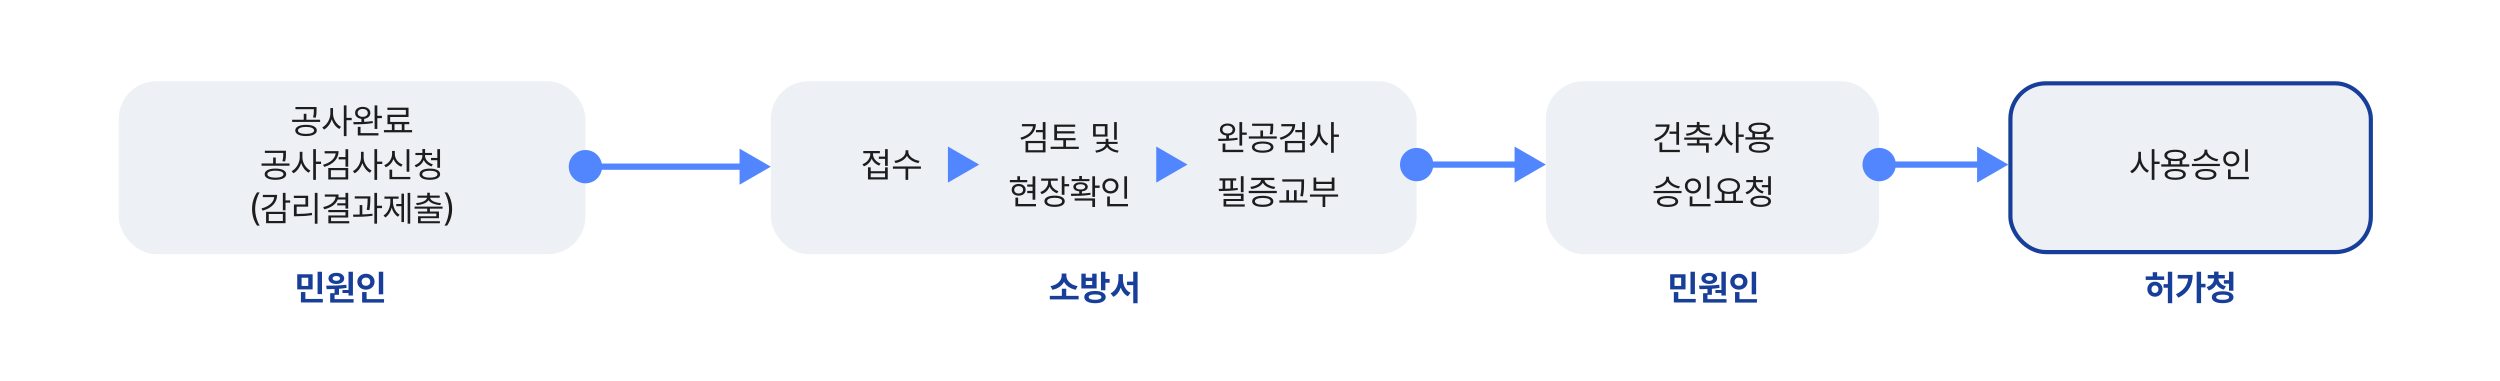 <svg width="1200" height="183" viewBox="0 0 1200 183" fill="none" xmlns="http://www.w3.org/2000/svg">
<rect width="1200" height="183" fill="white"/>
<rect x="57" y="39" width="224" height="83" rx="18" fill="#EDF1F5"/>
<rect x="742" y="39" width="160" height="83" rx="18" fill="#EDF1F5"/>
<rect x="370" y="39" width="310" height="83" rx="18" fill="#EDF1F5"/>
<rect x="965" y="40" width="173" height="81" rx="17" fill="#EDF1F5" stroke="#173E99" stroke-width="2"/>
<path d="M146.887 59.916C150.058 59.916 152.066 60.912 152.066 62.622C152.066 64.315 150.058 65.311 146.887 65.311C143.732 65.311 141.724 64.315 141.724 62.622C141.724 60.912 143.732 59.916 146.887 59.916ZM146.887 60.912C144.529 60.929 143.002 61.576 143.019 62.622C143.002 63.651 144.529 64.282 146.887 64.282C149.244 64.282 150.755 63.651 150.771 62.622C150.755 61.576 149.244 60.929 146.887 60.912ZM151.95 51.35V52.595C151.95 53.79 151.95 54.985 151.535 56.513L150.257 56.363C150.655 54.836 150.655 53.757 150.655 52.595V52.412H141.823V51.35H151.95ZM153.66 57.476V58.538H140.229V57.476H145.791V54.62H147.069V57.476H153.66ZM159.853 54.554C159.853 57.16 161.579 59.833 163.671 60.862L162.874 61.908C161.247 61.053 159.886 59.31 159.238 57.26C158.574 59.443 157.18 61.302 155.52 62.19L154.689 61.145C156.848 60.082 158.558 57.243 158.574 54.554V51.864H159.853V54.554ZM166.327 50.586V56.579H168.801V57.708H166.327V65.345H165.032V50.586H166.327ZM174.097 51.283C176.255 51.283 177.766 52.445 177.766 54.205C177.766 55.724 176.57 56.828 174.794 57.044V58.488C176.172 58.43 177.575 58.306 178.861 58.106L178.961 59.086C175.84 59.65 172.304 59.684 169.747 59.684L169.581 58.605C170.727 58.613 172.071 58.605 173.482 58.555V57.06C171.656 56.861 170.428 55.749 170.444 54.205C170.428 52.445 171.938 51.283 174.097 51.283ZM174.097 52.296C172.669 52.296 171.656 53.06 171.673 54.205C171.656 55.317 172.669 56.081 174.097 56.098C175.541 56.081 176.521 55.317 176.537 54.205C176.521 53.06 175.541 52.296 174.097 52.296ZM181.119 50.602V55.6H183.327V56.712H181.119V61.892H179.808V50.602H181.119ZM181.65 63.917V65.013H171.739V60.912H173.051V63.917H181.65ZM197.804 62.423V63.519H184.29V62.423H188.092V59.617H185.983V55.068H194.815V52.761H185.95V51.682H196.094V56.148H187.278V58.538H196.442V59.617H194.135V62.423H197.804ZM189.37 62.423H192.856V59.617H189.37V62.423ZM132.194 80.916C135.365 80.916 137.374 81.912 137.374 83.622C137.374 85.315 135.365 86.311 132.194 86.311C129.04 86.311 127.031 85.315 127.031 83.622C127.031 81.912 129.04 80.916 132.194 80.916ZM132.194 81.912C129.837 81.929 128.31 82.576 128.326 83.622C128.31 84.651 129.837 85.282 132.194 85.282C134.552 85.282 136.062 84.651 136.079 83.622C136.062 82.576 134.552 81.929 132.194 81.912ZM137.258 72.35V73.595C137.258 74.79 137.258 75.985 136.843 77.513L135.564 77.363C135.963 75.836 135.963 74.757 135.963 73.595V73.412H127.131V72.35H137.258ZM138.968 78.476V79.538H125.537V78.476H131.099V75.62H132.377V78.476H138.968ZM145.16 75.554C145.16 78.16 146.887 80.833 148.979 81.862L148.182 82.908C146.555 82.053 145.193 80.31 144.546 78.26C143.882 80.443 142.487 82.302 140.827 83.19L139.997 82.144C142.155 81.082 143.865 78.243 143.882 75.554V72.864H145.16V75.554ZM151.635 71.586V77.579H154.108V78.708H151.635V86.345H150.34V71.586H151.635ZM162.525 72.549C162.509 76.251 159.869 78.907 155.619 80.119L155.071 79.09C158.599 78.094 160.849 76.135 161.131 73.628H155.835V72.549H162.525ZM167.141 71.603V80.019H165.829V76.5H162.559V75.404H165.829V71.603H167.141ZM167.141 80.65V86.145H157.562V80.65H167.141ZM158.823 81.696V85.083H165.846V81.696H158.823ZM174.545 75.554C174.545 78.16 176.271 80.833 178.363 81.862L177.566 82.908C175.939 82.053 174.578 80.31 173.931 78.26C173.267 80.443 171.872 82.302 170.212 83.19L169.382 82.144C171.54 81.082 173.25 78.243 173.267 75.554V72.864H174.545V75.554ZM181.02 71.586V77.579H183.493V78.708H181.02V86.345H179.725V71.586H181.02ZM196.476 71.603V82.427H195.181V71.603H196.476ZM196.94 84.934V86.029H186.946V81.431H188.241V84.934H196.94ZM189.52 73.91C189.503 76.151 191.047 78.177 193.238 78.974L192.558 80.019C190.848 79.364 189.52 78.036 188.872 76.334C188.216 78.144 186.872 79.596 185.153 80.285L184.439 79.272C186.681 78.409 188.191 76.234 188.191 73.91V72.433H189.52V73.91ZM204.013 74.757C204.013 76.6 205.606 78.243 207.781 78.891L207.15 79.903C205.44 79.397 204.071 78.276 203.415 76.815C202.768 78.434 201.423 79.704 199.663 80.285L199.032 79.289C201.207 78.559 202.734 76.766 202.734 74.757V74.441H199.397V73.395H202.734V71.519H204.046V73.395H207.35V74.441H204.013V74.757ZM211.218 71.586V80.534H209.906V76.898H206.885V75.819H209.906V71.586H211.218ZM206.32 80.933C209.392 80.933 211.268 81.895 211.268 83.622C211.268 85.332 209.392 86.311 206.32 86.311C203.249 86.311 201.373 85.332 201.373 83.622C201.373 81.895 203.249 80.933 206.32 80.933ZM206.32 81.945C204.062 81.962 202.651 82.576 202.668 83.622C202.651 84.651 204.062 85.282 206.32 85.282C208.595 85.282 209.973 84.651 209.973 83.622C209.973 82.576 208.595 81.962 206.32 81.945ZM120.988 100.322C121.005 97.185 121.852 94.578 123.379 92.353H124.641C123.512 93.997 122.466 97.367 122.466 100.322C122.466 103.277 123.512 106.631 124.641 108.274H123.379C121.852 106.066 121.005 103.46 120.988 100.322ZM137.059 92.586V96.205H139.283V97.284H137.059V100.97H135.764V92.586H137.059ZM133.024 93.549C133.008 97.268 130.401 99.924 126.035 101.119L125.504 100.073C129.14 99.094 131.356 97.126 131.63 94.628H126.168V93.549H133.024ZM137.059 101.65V107.146H127.712V101.65H137.059ZM129.007 102.729V106.083H135.764V102.729H129.007ZM152.398 92.586V107.378H151.104V92.586H152.398ZM147.916 93.964V99.21H142.404V102.696C144.853 102.696 147.036 102.588 149.676 102.165L149.809 103.261C147.086 103.692 144.845 103.792 142.305 103.792H141.076V98.147H146.604V95.043H141.043V93.964H147.916ZM167.141 92.586V100.14H165.829V98.596H161.895V97.566H165.829V95.79H162.11C161.181 98.123 158.89 99.691 155.619 100.472L155.154 99.393C158.773 98.554 160.882 96.786 161.131 94.412H155.901V93.333H162.559C162.559 93.823 162.509 94.296 162.426 94.744H165.829V92.586H167.141ZM167.141 100.804V104.406H158.906V106.133H167.639V107.212H157.611V103.41H165.829V101.866H157.578V100.804H167.141ZM177.782 94.23V94.993C177.766 96.155 177.766 98.114 177.351 100.854L176.039 100.737C176.438 98.264 176.471 96.471 176.471 95.292H170.278V94.23H177.782ZM173.914 98.446V102.929C175.549 102.871 177.226 102.763 178.762 102.58L178.828 103.56C175.724 104.041 172.254 104.107 169.614 104.091L169.448 103.012C170.419 103.003 171.499 102.995 172.636 102.962V98.446H173.914ZM180.986 92.586V98.762H183.377V99.891H180.986V107.345H179.691V92.586H180.986ZM196.907 92.586V107.345H195.662V92.586H196.907ZM193.919 92.951V106.581H192.69V98.978H190.2V97.915H192.69V92.951H193.919ZM188.623 96.803C188.623 99.359 189.769 101.899 191.811 103.078L191.014 104.041C189.561 103.169 188.532 101.576 188.025 99.691C187.486 101.725 186.415 103.46 184.938 104.39L184.107 103.41C186.166 102.182 187.361 99.492 187.361 96.803V95.408H184.522V94.329H191.329V95.408H188.623V96.803ZM212.43 99.16V100.173H206.337V101.551H210.703V104.738H201.938V106.183H211.151V107.179H200.643V103.809H209.425V102.53H200.609V101.551H205.059V100.173H198.999V99.16H212.43ZM206.337 92.503V93.881H211.068V94.91H206.437C206.677 96.379 208.985 97.309 211.699 97.483L211.301 98.48C208.835 98.272 206.611 97.508 205.706 96.106C204.801 97.508 202.577 98.272 200.095 98.48L199.713 97.483C202.411 97.309 204.718 96.379 204.976 94.91H200.377V93.881H205.059V92.503H206.337ZM217.012 100.322C216.995 103.46 216.148 106.066 214.621 108.274H213.359C214.488 106.631 215.534 103.277 215.534 100.322C215.534 97.367 214.488 93.997 213.359 92.353H214.621C216.148 94.578 216.995 97.185 217.012 100.322Z" fill="#1D1D1D"/>
<path d="M426.124 71.586V79.605H424.829V76.268H421.841V75.172H424.829V71.586H426.124ZM417.939 80.318V82.161H424.829V80.318H426.124V86.145H416.628V80.318H417.939ZM417.939 85.083H424.829V83.207H417.939V85.083ZM419.035 73.993C419.035 75.886 420.513 77.745 422.671 78.492L421.99 79.505C420.322 78.899 419.035 77.662 418.404 76.135C417.765 77.845 416.404 79.214 414.652 79.853L413.972 78.824C416.146 78.044 417.724 76.085 417.724 73.993V73.561H414.387V72.482H422.339V73.561H419.035V73.993ZM436.002 72.964C436.002 75.039 438.725 76.849 441.381 77.214L440.85 78.276C438.559 77.894 436.292 76.624 435.338 74.807C434.392 76.633 432.117 77.894 429.826 78.276L429.295 77.214C431.951 76.849 434.657 75.072 434.657 72.964V72.117H436.002V72.964ZM442.045 79.903V80.999H435.936V86.345H434.657V80.999H428.598V79.903H442.045Z" fill="#1D1D1D"/>
<path d="M497.23 59.549C497.214 63.251 494.574 65.907 490.324 67.119L489.776 66.09C493.304 65.094 495.554 63.135 495.836 60.628H490.54V59.549H497.23ZM501.846 58.602V67.019H500.534V63.5H497.264V62.404H500.534V58.602H501.846ZM501.846 67.65V73.145H492.267V67.65H501.846ZM493.528 68.696V72.083H500.551V68.696H493.528ZM516.256 66.272V67.335H511.674V70.423H517.816V71.502H504.303V70.423H510.379V67.335H506.046V59.798H516.09V60.877H507.374V62.985H515.774V64.048H507.374V66.272H516.256ZM531.596 59.549V65.559H524.673V59.549H531.596ZM525.951 60.611V64.529H530.317V60.611H525.951ZM536.062 58.586V67.069H534.783V58.586H536.062ZM532.061 69.095C532.061 70.539 534.418 71.967 536.958 72.282L536.51 73.295C534.285 72.996 532.26 71.95 531.396 70.572C530.5 71.975 528.425 72.996 526.2 73.295L525.735 72.282C528.275 72 530.716 70.572 530.716 69.095H526.35V68.082H530.732V66.638H532.027V68.082H536.443V69.095H532.061ZM496.948 84.603V95.858H495.637V92.688H493.08V91.625H495.637V89.616H493.08V88.537H495.637V84.603H496.948ZM493.08 86.412V87.475H484.729V86.412H488.315V84.586H489.61V86.412H493.08ZM488.946 88.288C490.922 88.288 492.316 89.417 492.316 91.11C492.316 92.787 490.922 93.933 488.946 93.933C486.971 93.933 485.593 92.787 485.609 91.11C485.593 89.417 486.971 88.288 488.946 88.288ZM488.946 89.317C487.685 89.334 486.821 90.048 486.821 91.11C486.821 92.173 487.685 92.887 488.946 92.887C490.208 92.887 491.071 92.173 491.088 91.11C491.071 90.048 490.208 89.334 488.946 89.317ZM497.28 97.934V99.029H487.402V94.862H488.714V97.934H497.28ZM504.402 87.392C504.402 89.317 505.847 91.044 508.021 91.758L507.407 92.787C505.706 92.231 504.419 91.052 503.788 89.566C503.149 91.26 501.788 92.58 500.02 93.219L499.355 92.173C501.563 91.426 503.107 89.517 503.124 87.392V86.761H499.754V85.682H507.723V86.761H504.402V87.392ZM510.943 84.586V88.355H513.168V89.45H510.943V93.501H509.648V84.586H510.943ZM506.212 93.899C509.25 93.899 511.076 94.895 511.076 96.589C511.076 98.315 509.25 99.311 506.212 99.311C503.174 99.311 501.314 98.315 501.314 96.589C501.314 94.895 503.174 93.899 506.212 93.899ZM506.212 94.945C503.987 94.945 502.609 95.56 502.626 96.589C502.609 97.651 503.987 98.266 506.212 98.266C508.453 98.266 509.814 97.651 509.814 96.589C509.814 95.56 508.453 94.945 506.212 94.945ZM525.619 84.603V89.068H527.827V90.164H525.619V94.497H524.308V84.603H525.619ZM514.031 92.986C515.21 92.986 516.588 92.986 518.032 92.936V91.857C516.314 91.708 515.21 90.903 515.21 89.683C515.21 88.338 516.588 87.508 518.663 87.508C520.755 87.508 522.116 88.338 522.133 89.683C522.116 90.894 521.037 91.7 519.327 91.857V92.887C520.705 92.82 522.1 92.712 523.395 92.522L523.511 93.468C520.307 94.032 516.771 94.049 514.181 94.049L514.031 92.986ZM525.619 95.228V99.345H524.308V96.273H515.841V95.228H525.619ZM522.946 85.947V86.943H514.396V85.947H518.032V84.47H519.327V85.947H522.946ZM518.663 88.438C517.302 88.421 516.455 88.902 516.455 89.683C516.455 90.446 517.302 90.978 518.663 90.961C520.024 90.978 520.888 90.446 520.888 89.683C520.888 88.902 520.024 88.421 518.663 88.438ZM540.976 84.603V95.394H539.681V84.603H540.976ZM541.44 97.934V99.029H531.446V94.298H532.741V97.934H541.44ZM533.007 85.632C535.215 85.632 536.875 87.126 536.875 89.251C536.875 91.409 535.215 92.887 533.007 92.887C530.799 92.887 529.139 91.409 529.139 89.251C529.139 87.126 530.799 85.632 533.007 85.632ZM533.007 86.777C531.513 86.777 530.4 87.807 530.417 89.251C530.4 90.728 531.513 91.741 533.007 91.741C534.468 91.741 535.597 90.728 535.597 89.251C535.597 87.807 534.468 86.777 533.007 86.777Z" fill="#1D1D1D"/>
<path d="M589.212 59.283C591.37 59.283 592.881 60.445 592.881 62.205C592.881 63.724 591.686 64.828 589.909 65.044V66.488C591.287 66.43 592.69 66.306 593.977 66.106L594.076 67.086C590.955 67.65 587.419 67.684 584.862 67.684L584.696 66.605C585.842 66.613 587.187 66.605 588.598 66.555V65.061C586.771 64.861 585.543 63.749 585.56 62.205C585.543 60.445 587.054 59.283 589.212 59.283ZM589.212 60.296C587.784 60.296 586.771 61.06 586.788 62.205C586.771 63.317 587.784 64.081 589.212 64.098C590.656 64.081 591.636 63.317 591.652 62.205C591.636 61.06 590.656 60.296 589.212 60.296ZM596.234 58.602V63.6H598.442V64.712H596.234V69.892H594.923V58.602H596.234ZM596.766 71.917V73.013H586.854V68.912H588.166V71.917H596.766ZM606.079 67.916C609.25 67.916 611.259 68.912 611.259 70.622C611.259 72.315 609.25 73.311 606.079 73.311C602.925 73.311 600.916 72.315 600.916 70.622C600.916 68.912 602.925 67.916 606.079 67.916ZM606.079 68.912C603.722 68.929 602.194 69.576 602.211 70.622C602.194 71.651 603.722 72.282 606.079 72.282C608.437 72.282 609.947 71.651 609.964 70.622C609.947 69.576 608.437 68.929 606.079 68.912ZM611.143 59.35V60.595C611.143 61.79 611.143 62.985 610.728 64.513L609.449 64.363C609.848 62.836 609.848 61.757 609.848 60.595V60.412H601.016V59.35H611.143ZM612.853 65.476V66.538H599.422V65.476H604.983V62.62H606.262V65.476H612.853ZM621.718 59.549C621.701 63.251 619.062 65.907 614.812 67.119L614.264 66.09C617.792 65.094 620.041 63.135 620.323 60.628H615.027V59.549H621.718ZM626.333 58.602V67.019H625.021V63.5H621.751V62.404H625.021V58.602H626.333ZM626.333 67.65V73.145H616.754V67.65H626.333ZM618.016 68.696V72.083H625.038V68.696H618.016ZM633.737 62.554C633.737 65.16 635.464 67.833 637.556 68.862L636.759 69.908C635.132 69.053 633.771 67.31 633.123 65.26C632.459 67.443 631.064 69.302 629.404 70.19L628.574 69.144C630.732 68.082 632.442 65.243 632.459 62.554V59.864H633.737V62.554ZM640.212 58.586V64.579H642.686V65.708H640.212V73.345H638.917V58.586H640.212ZM596.915 84.586V92.256H595.604V84.586H596.915ZM596.915 92.97V96.489H588.581V98.116H597.479V99.179H587.303V95.51H595.62V94.016H587.253V92.97H596.915ZM593.362 85.599V86.644H591.868V90.413C592.632 90.372 593.387 90.297 594.093 90.214L594.159 91.177C591.204 91.608 587.734 91.725 585.128 91.725L584.962 90.645L586.854 90.629V86.644H585.377V85.599H593.362ZM588.116 90.596C588.93 90.579 589.768 90.554 590.606 90.496V86.644H588.116V90.596ZM612.853 91.608V92.688H599.405V91.608H612.853ZM606.129 93.982C609.3 93.982 611.192 94.962 611.209 96.655C611.192 98.365 609.3 99.311 606.129 99.311C602.941 99.311 601.032 98.365 601.032 96.655C601.032 94.962 602.941 93.982 606.129 93.982ZM606.129 95.012C603.755 95.028 602.344 95.609 602.36 96.655C602.344 97.685 603.755 98.266 606.129 98.266C608.47 98.266 609.897 97.685 609.897 96.655C609.897 95.609 608.47 95.028 606.129 95.012ZM611.657 85.35V86.429H606.976C607.025 88.106 609.482 89.384 612.105 89.683L611.624 90.728C609.208 90.421 606.942 89.342 606.129 87.69C605.324 89.342 603.066 90.421 600.634 90.728L600.169 89.683C602.742 89.384 605.216 88.106 605.282 86.429H600.634V85.35H611.657ZM625.951 86.08V87.724C625.951 89.616 625.951 91.525 625.42 94.265L624.142 94.115C624.673 91.509 624.673 89.566 624.673 87.724V87.159H615.509V86.08H625.951ZM627.545 96.174V97.253H614.098V96.174H617.435V91.31H618.729V96.174H621.12V91.31H622.398V96.174H627.545ZM642.287 93.352V94.414H636.128V99.345H634.85V94.414H628.773V93.352H642.287ZM631.795 85.2V87.242H639.232V85.2H640.544V91.559H630.5V85.2H631.795ZM631.795 90.496H639.232V88.305H631.795V90.496Z" fill="#1D1D1D"/>
<path d="M1027.66 75.554C1027.66 78.16 1029.39 80.833 1031.48 81.862L1030.68 82.908C1029.05 82.053 1027.69 80.31 1027.05 78.26C1026.38 80.443 1024.99 82.302 1023.33 83.19L1022.5 82.144C1024.66 81.082 1026.37 78.243 1026.38 75.554V72.864H1027.66V75.554ZM1034.13 71.586V77.579H1036.61V78.708H1034.13V86.345H1032.84V71.586H1034.13ZM1050.85 78.891V79.97H1037.41V78.891H1040.74V76.815C1039.56 76.359 1038.9 75.603 1038.9 74.607C1038.9 72.864 1040.89 71.868 1044.13 71.868C1047.33 71.868 1049.34 72.864 1049.34 74.607C1049.34 75.595 1048.69 76.351 1047.52 76.799V78.891H1050.85ZM1044.13 81.099C1047.3 81.099 1049.19 82.012 1049.21 83.705C1049.19 85.382 1047.3 86.311 1044.13 86.311C1040.92 86.311 1039.03 85.382 1039.03 83.705C1039.03 82.012 1040.92 81.099 1044.13 81.099ZM1044.13 82.095C1041.75 82.111 1040.34 82.692 1040.36 83.705C1040.34 84.701 1041.75 85.299 1044.13 85.299C1046.47 85.299 1047.9 84.701 1047.9 83.705C1047.9 82.692 1046.47 82.111 1044.13 82.095ZM1044.13 72.897C1041.72 72.897 1040.23 73.545 1040.24 74.607C1040.23 75.686 1041.72 76.317 1044.13 76.317C1046.52 76.317 1048.01 75.686 1048.01 74.607C1048.01 73.545 1046.52 72.897 1044.13 72.897ZM1042.04 78.891H1046.22V77.164C1045.6 77.272 1044.9 77.33 1044.13 77.33C1043.36 77.33 1042.66 77.272 1042.04 77.164V78.891ZM1059.5 72.516C1059.5 74.392 1062.19 76.085 1064.75 76.417L1064.27 77.446C1062.01 77.106 1059.78 75.911 1058.84 74.226C1057.9 75.927 1055.66 77.106 1053.39 77.446L1052.88 76.417C1055.48 76.085 1058.16 74.441 1058.16 72.516V71.835H1059.5V72.516ZM1065.54 78.642V79.704H1052.1V78.642H1065.54ZM1058.82 81.099C1061.99 81.099 1063.88 82.012 1063.9 83.705C1063.88 85.382 1061.99 86.328 1058.82 86.345C1055.62 86.328 1053.72 85.382 1053.72 83.705C1053.72 82.012 1055.62 81.099 1058.82 81.099ZM1058.82 82.095C1056.45 82.111 1055.04 82.692 1055.05 83.705C1055.04 84.734 1056.45 85.299 1058.82 85.299C1061.16 85.299 1062.59 84.734 1062.59 83.705C1062.59 82.692 1061.16 82.111 1058.82 82.095ZM1078.98 71.603V82.394H1077.68V71.603H1078.98ZM1079.44 84.934V86.029H1069.45V81.298H1070.74V84.934H1079.44ZM1071.01 72.632C1073.21 72.632 1074.88 74.126 1074.88 76.251C1074.88 78.409 1073.21 79.887 1071.01 79.887C1068.8 79.887 1067.14 78.409 1067.14 76.251C1067.14 74.126 1068.8 72.632 1071.01 72.632ZM1071.01 73.777C1069.51 73.777 1068.4 74.807 1068.42 76.251C1068.4 77.728 1069.51 78.741 1071.01 78.741C1072.47 78.741 1073.6 77.728 1073.6 76.251C1073.6 74.807 1072.47 73.777 1071.01 73.777Z" fill="#1D1D1D"/>
<path d="M805.948 58.602V69.51H804.637V64.247H801.366V63.151H804.637V58.602H805.948ZM801.433 59.731C801.416 63.517 798.71 66.405 794.51 67.783L793.945 66.737C797.349 65.617 799.714 63.5 800.005 60.827H794.692V59.731H801.433ZM806.33 71.934V73.029H796.552V68.397H797.88V71.934H806.33ZM821.853 66.023V67.086H815.76V68.779H820.192V73.295H818.881V69.842H809.899V68.779H814.481V67.086H808.405V66.023H821.853ZM815.76 58.52V60.047H820.491V61.093H815.843C815.934 62.77 818.267 63.923 821.056 64.197L820.624 65.193C818.192 64.928 816.017 64.04 815.129 62.537C814.232 64.04 812.058 64.928 809.634 65.193L809.202 64.197C811.975 63.923 814.307 62.77 814.415 61.093H809.8V60.047H814.481V58.52H815.76ZM828.045 62.554C828.045 65.16 829.771 67.833 831.863 68.862L831.066 69.908C829.439 69.053 828.078 67.31 827.431 65.26C826.767 67.443 825.372 69.302 823.712 70.19L822.882 69.144C825.04 68.082 826.75 65.243 826.767 62.554V59.864H828.045V62.554ZM834.52 58.586V64.579H836.993V65.708H834.52V73.345H833.225V58.586H834.52ZM851.237 65.891V66.97H837.79V65.891H841.127V63.815C839.948 63.359 839.284 62.603 839.284 61.607C839.284 59.864 841.276 58.868 844.514 58.868C847.718 58.868 849.727 59.864 849.727 61.607C849.727 62.595 849.071 63.351 847.9 63.799V65.891H851.237ZM844.514 68.099C847.685 68.099 849.577 69.012 849.594 70.705C849.577 72.382 847.685 73.311 844.514 73.311C841.31 73.311 839.417 72.382 839.417 70.705C839.417 69.012 841.31 68.099 844.514 68.099ZM844.514 69.095C842.14 69.111 840.729 69.692 840.745 70.705C840.729 71.701 842.14 72.299 844.514 72.299C846.854 72.299 848.282 71.701 848.282 70.705C848.282 69.692 846.854 69.111 844.514 69.095ZM844.514 59.898C842.106 59.898 840.612 60.545 840.629 61.607C840.612 62.687 842.106 63.317 844.514 63.317C846.904 63.317 848.398 62.687 848.398 61.607C848.398 60.545 846.904 59.898 844.514 59.898ZM842.422 65.891H846.605V64.164C845.983 64.272 845.286 64.33 844.514 64.33C843.742 64.33 843.044 64.272 842.422 64.164V65.891ZM801.117 85.516C801.117 87.392 803.807 89.085 806.363 89.417L805.882 90.446C803.624 90.106 801.391 88.911 800.453 87.226C799.515 88.927 797.274 90.106 795.008 90.446L794.493 89.417C797.1 89.085 799.772 87.441 799.772 85.516V84.835H801.117V85.516ZM807.16 91.642V92.704H793.713V91.642H807.16ZM800.437 94.099C803.607 94.099 805.5 95.012 805.517 96.705C805.5 98.382 803.607 99.328 800.437 99.345C797.232 99.328 795.34 98.382 795.34 96.705C795.34 95.012 797.232 94.099 800.437 94.099ZM800.437 95.095C798.062 95.111 796.651 95.692 796.668 96.705C796.651 97.734 798.062 98.299 800.437 98.299C802.777 98.299 804.205 97.734 804.205 96.705C804.205 95.692 802.777 95.111 800.437 95.095ZM820.591 84.603V95.394H819.296V84.603H820.591ZM821.056 97.934V99.029H811.062V94.298H812.356V97.934H821.056ZM812.622 85.632C814.83 85.632 816.49 87.126 816.49 89.251C816.49 91.409 814.83 92.887 812.622 92.887C810.414 92.887 808.754 91.409 808.754 89.251C808.754 87.126 810.414 85.632 812.622 85.632ZM812.622 86.777C811.128 86.777 810.016 87.807 810.032 89.251C810.016 90.728 811.128 91.741 812.622 91.741C814.083 91.741 815.212 90.728 815.212 89.251C815.212 87.807 814.083 86.777 812.622 86.777ZM836.611 96.356V97.452H823.098V96.356H826.451V92.372C825.189 91.716 824.426 90.654 824.426 89.317C824.426 87.026 826.667 85.532 829.821 85.516C832.976 85.532 835.217 87.026 835.217 89.317C835.217 90.629 834.478 91.683 833.258 92.339V96.356H836.611ZM829.821 86.595C827.397 86.578 825.688 87.674 825.688 89.317C825.688 90.961 827.397 92.073 829.821 92.073C832.229 92.073 833.955 90.961 833.955 89.317C833.955 87.674 832.229 86.578 829.821 86.595ZM827.729 96.356H831.946V92.837C831.307 93.011 830.593 93.103 829.821 93.103C829.066 93.103 828.36 93.019 827.729 92.853V96.356ZM842.82 87.757C842.82 89.6 844.414 91.243 846.589 91.891L845.958 92.903C844.248 92.397 842.878 91.276 842.223 89.815C841.575 91.434 840.23 92.704 838.471 93.285L837.84 92.289C840.015 91.559 841.542 89.766 841.542 87.757V87.441H838.205V86.395H841.542V84.519H842.854V86.395H846.157V87.441H842.82V87.757ZM850.025 84.586V93.534H848.714V89.898H845.692V88.819H848.714V84.586H850.025ZM845.128 93.933C848.199 93.933 850.075 94.895 850.075 96.622C850.075 98.332 848.199 99.311 845.128 99.311C842.057 99.311 840.181 98.332 840.181 96.622C840.181 94.895 842.057 93.933 845.128 93.933ZM845.128 94.945C842.87 94.962 841.459 95.576 841.476 96.622C841.459 97.651 842.87 98.282 845.128 98.282C847.402 98.282 848.78 97.651 848.78 96.622C848.78 95.576 847.402 94.962 845.128 94.945Z" fill="#1D1D1D"/>
<path d="M273 80C273 84.418 276.582 88 281 88C285.418 88 289 84.418 289 80C289 75.582 285.418 72 281 72C276.582 72 273 75.582 273 80ZM370 80L355 71.34V88.66L370 80ZM281 81.5H356.5V78.5H281V81.5Z" fill="#5286FF"/>
<path d="M672 79C672 83.418 675.582 87 680 87C684.418 87 688 83.418 688 79C688 74.582 684.418 71 680 71C675.582 71 672 74.582 672 79ZM742 79L727 70.34V87.66L742 79ZM680 80.5H728.5V77.5H680V80.5Z" fill="#5286FF"/>
<path d="M894 79C894 83.418 897.582 87 902 87C906.418 87 910 83.418 910 79C910 74.582 906.418 71 902 71C897.582 71 894 74.582 894 79ZM964 79L949 70.34V87.66L964 79ZM902 80.5H950.5V77.5H902V80.5Z" fill="#5286FF"/>
<path d="M470 79L455 70.34V87.66L470 79Z" fill="#5286FF"/>
<path d="M570 79L555 70.34V87.66L570 79Z" fill="#5286FF"/>
<path d="M150.061 131.632V138.92H142.673V131.632H150.061ZM144.765 133.309V137.243H147.953V133.309H144.765ZM154.56 130.437V141.178H152.435V130.437H154.56ZM154.958 143.485V145.195H144.433V140.182H146.575V143.485H154.958ZM169.402 130.437V141.842H167.277V140.646H164.388V139.202H167.277V130.437H169.402ZM169.734 143.568V145.262H158.478V140.746H160.586V138.737C159.233 138.795 157.947 138.804 156.801 138.804L156.552 137.127C159.325 137.11 163.06 137.077 166.248 136.679L166.364 138.189C165.168 138.389 163.932 138.53 162.711 138.621V141.493H160.586V143.568H169.734ZM161.466 130.951C163.658 130.935 165.235 132.047 165.235 133.657C165.235 135.268 163.658 136.313 161.466 136.313C159.225 136.313 157.665 135.268 157.665 133.657C157.665 132.047 159.208 130.935 161.466 130.951ZM161.466 132.495C160.387 132.495 159.657 132.91 159.673 133.657C159.657 134.388 160.387 134.786 161.466 134.786C162.479 134.786 163.209 134.388 163.226 133.657C163.209 132.91 162.479 132.495 161.466 132.495ZM183.945 130.437V141.294H181.82V130.437H183.945ZM184.343 143.568V145.262H173.818V140.198H175.959V143.568H184.343ZM175.661 131.399C177.985 131.399 179.794 132.993 179.794 135.201C179.794 137.459 177.985 139.036 175.661 139.036C173.336 139.036 171.527 137.459 171.527 135.201C171.527 132.993 173.336 131.399 175.661 131.399ZM175.661 133.242C174.482 133.226 173.585 133.973 173.602 135.201C173.585 136.463 174.482 137.193 175.661 137.193C176.806 137.193 177.703 136.463 177.703 135.201C177.703 133.973 176.806 133.226 175.661 133.242Z" fill="#173E99"/>
<path d="M517.739 142.024V143.718H503.91V142.024H509.687V138.604H511.795V142.024H517.739ZM511.862 132.362C511.862 134.521 513.804 136.795 517.257 137.326L516.361 139.086C513.705 138.604 511.729 137.185 510.733 135.301C509.737 137.177 507.778 138.613 505.138 139.086L504.242 137.326C507.662 136.795 509.587 134.504 509.604 132.362V131.283H511.862V132.362ZM525.641 139.667C528.779 139.667 530.738 140.746 530.738 142.589C530.738 144.465 528.779 145.544 525.641 145.544C522.437 145.544 520.461 144.465 520.461 142.589C520.461 140.746 522.437 139.667 525.641 139.667ZM525.641 141.311C523.649 141.311 522.57 141.726 522.586 142.589C522.57 143.452 523.649 143.9 525.641 143.9C527.6 143.9 528.646 143.452 528.646 142.589C528.646 141.726 527.6 141.311 525.641 141.311ZM530.588 130.42V133.923H532.63V135.699H530.588V139.335H528.463V130.42H530.588ZM521.159 131.366V133.275H524.247V131.366H526.372V138.472H519.05V131.366H521.159ZM521.159 136.795H524.247V134.919H521.159V136.795ZM539.005 133.84C539.005 136.679 540.151 139.435 542.674 140.53L541.379 142.224C539.703 141.402 538.582 139.899 537.959 138.04C537.295 140.016 536.133 141.634 534.407 142.489L533.079 140.763C535.668 139.601 536.847 136.679 536.864 133.84V131.582H539.005V133.84ZM546.044 130.42V145.561H543.953V136.878H540.981V135.168H543.953V130.42H546.044Z" fill="#173E99"/>
<path d="M809.061 131.632V138.92H801.673V131.632H809.061ZM803.765 133.309V137.243H806.953V133.309H803.765ZM813.56 130.437V141.178H811.435V130.437H813.56ZM813.958 143.485V145.195H803.433V140.182H805.575V143.485H813.958ZM828.402 130.437V141.842H826.277V140.646H823.388V139.202H826.277V130.437H828.402ZM828.734 143.568V145.262H817.478V140.746H819.586V138.737C818.233 138.795 816.947 138.804 815.801 138.804L815.552 137.127C818.325 137.11 822.06 137.077 825.248 136.679L825.364 138.189C824.168 138.389 822.932 138.53 821.711 138.621V141.493H819.586V143.568H828.734ZM820.466 130.951C822.658 130.935 824.235 132.047 824.235 133.657C824.235 135.268 822.658 136.313 820.466 136.313C818.225 136.313 816.665 135.268 816.665 133.657C816.665 132.047 818.208 130.935 820.466 130.951ZM820.466 132.495C819.387 132.495 818.657 132.91 818.673 133.657C818.657 134.388 819.387 134.786 820.466 134.786C821.479 134.786 822.209 134.388 822.226 133.657C822.209 132.91 821.479 132.495 820.466 132.495ZM842.945 130.437V141.294H840.82V130.437H842.945ZM843.343 143.568V145.262H832.818V140.198H834.959V143.568H843.343ZM834.661 131.399C836.985 131.399 838.794 132.993 838.794 135.201C838.794 137.459 836.985 139.036 834.661 139.036C832.336 139.036 830.527 137.459 830.527 135.201C830.527 132.993 832.336 131.399 834.661 131.399ZM834.661 133.242C833.482 133.226 832.585 133.973 832.602 135.201C832.585 136.463 833.482 137.193 834.661 137.193C835.806 137.193 836.703 136.463 836.703 135.201C836.703 133.973 835.806 133.226 834.661 133.242Z" fill="#173E99"/>
<path d="M1038.82 132.678V134.371H1029.94V132.678H1033.31V130.652H1035.42V132.678H1038.82ZM1034.38 135.218C1036.45 135.218 1037.99 136.745 1038.01 138.82C1037.99 140.879 1036.45 142.423 1034.38 142.423C1032.28 142.423 1030.72 140.879 1030.72 138.82C1030.72 136.745 1032.28 135.218 1034.38 135.218ZM1034.38 136.994C1033.41 137.011 1032.7 137.691 1032.7 138.82C1032.7 139.966 1033.41 140.63 1034.38 140.613C1035.34 140.63 1036.05 139.966 1036.05 138.82C1036.05 137.691 1035.34 137.011 1034.38 136.994ZM1042.66 130.42V145.527H1040.57V138.106H1038.51V136.396H1040.57V130.42H1042.66ZM1056.52 130.42V136.214H1058.66V137.957H1056.52V145.494H1054.4V130.42H1056.52ZM1052.49 131.964C1052.47 136.479 1050.71 140.397 1045.63 142.888L1044.44 141.261C1048.01 139.468 1049.93 137.061 1050.33 133.69H1045.3V131.964H1052.49ZM1067.91 131.997V133.657H1064.86C1064.87 135.209 1066.02 136.787 1068.44 137.409L1067.46 139.036C1065.74 138.604 1064.53 137.65 1063.84 136.413C1063.19 137.824 1061.98 138.928 1060.19 139.435L1059.19 137.791C1061.62 137.102 1062.73 135.375 1062.75 133.657H1059.71V131.997H1062.75V130.354H1064.89V131.997H1067.91ZM1072.03 130.42V139.551H1069.92V136.164H1067.46V134.471H1069.92V130.42H1072.03ZM1066.86 139.8C1070.09 139.816 1072.06 140.829 1072.08 142.639C1072.06 144.465 1070.09 145.527 1066.86 145.527C1063.66 145.527 1061.67 144.465 1061.67 142.639C1061.67 140.829 1063.66 139.816 1066.86 139.8ZM1066.86 141.427C1064.86 141.427 1063.78 141.825 1063.78 142.639C1063.78 143.469 1064.86 143.917 1066.86 143.917C1068.91 143.917 1069.97 143.469 1069.97 142.639C1069.97 141.825 1068.91 141.427 1066.86 141.427Z" fill="#173E99"/>
</svg>
